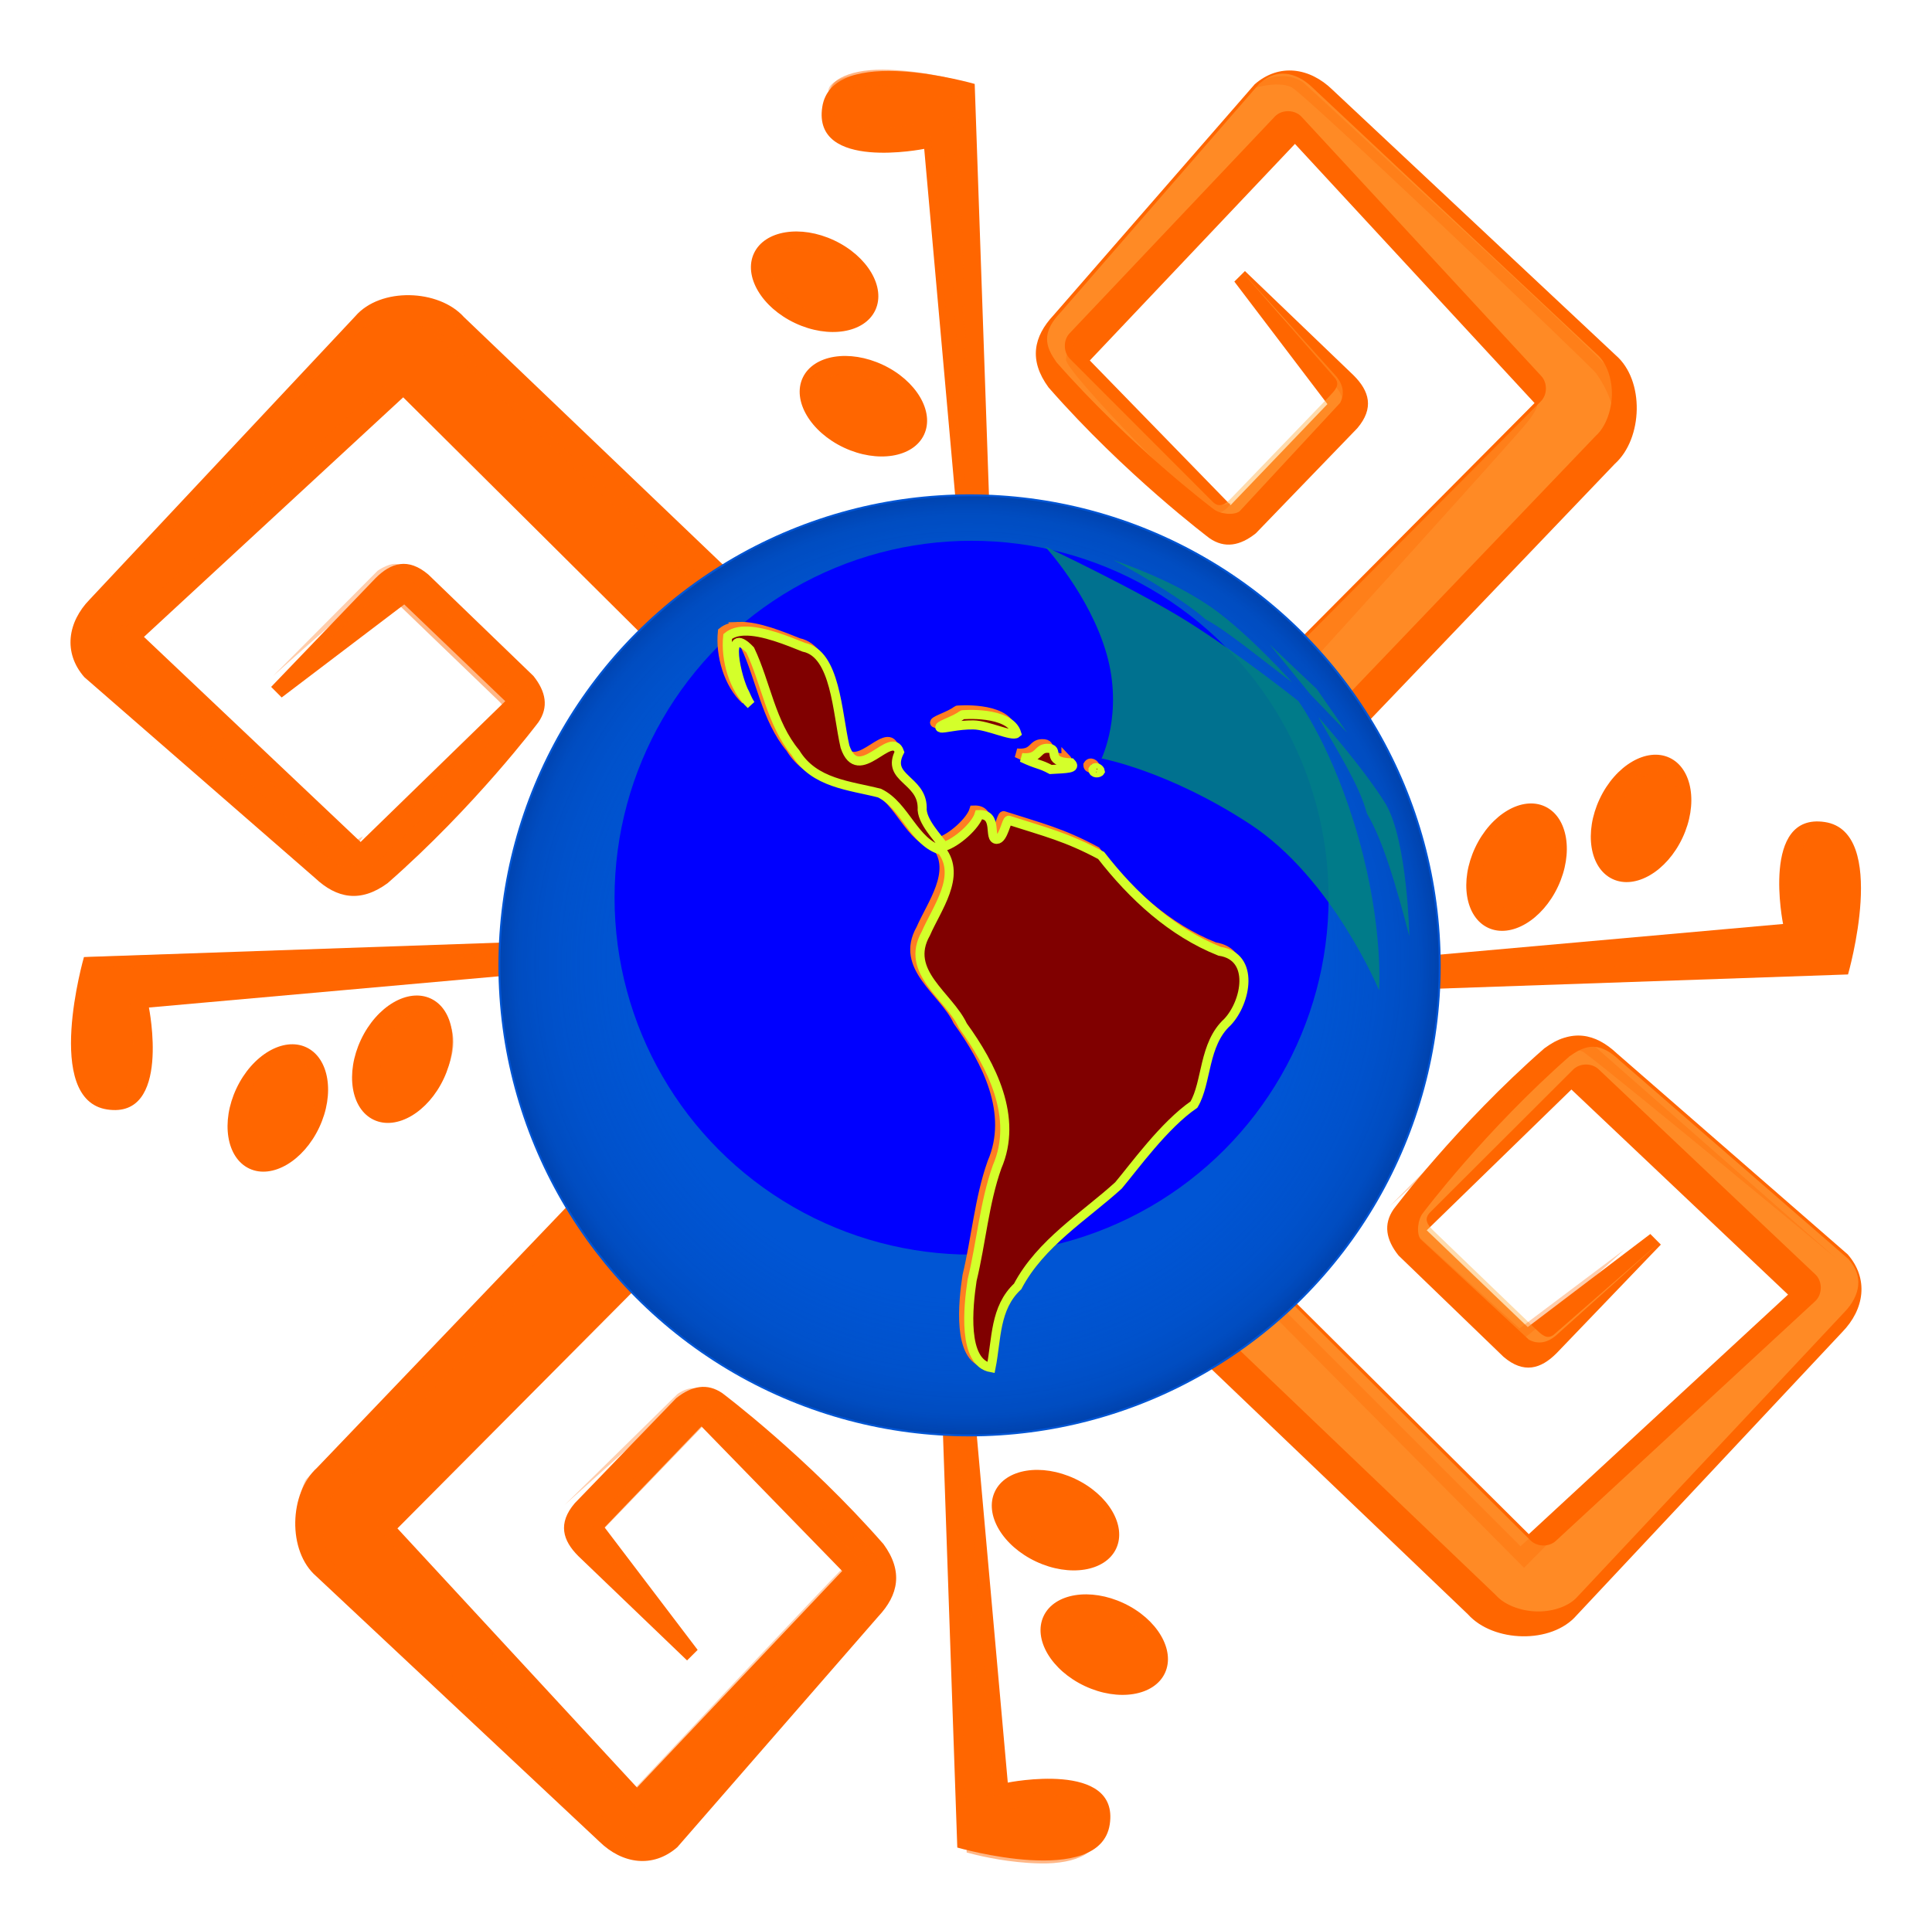 <?xml version="1.0" encoding="UTF-8" standalone="no"?>
<!-- Created with Inkscape (http://www.inkscape.org/) -->

<svg
   xmlns:dc="http://purl.org/dc/elements/1.1/"
   xmlns:cc="http://creativecommons.org/ns#"
   xmlns:rdf="http://www.w3.org/1999/02/22-rdf-syntax-ns#"
   xmlns:svg="http://www.w3.org/2000/svg"
   xmlns="http://www.w3.org/2000/svg"
   xmlns:xlink="http://www.w3.org/1999/xlink"
   xmlns:sodipodi="http://sodipodi.sourceforge.net/DTD/sodipodi-0.dtd"
   xmlns:inkscape="http://www.inkscape.org/namespaces/inkscape"
   width="84.804"
   height="84.437"
   id="svg2"
   version="1.1"
   inkscape:version="0.91 r13725"
   sodipodi:docname="logo_flisol2015.svg"
   inkscape:export-filename="/home/ubaldino/versionados/scesi/flisol/2015/logo_flisol2015.png"
   inkscape:export-xdpi="90"
   inkscape:export-ydpi="90">
  <defs
     id="defs4">
    <linearGradient
       id="linearGradient5073">
      <stop
         id="stop5075"
         offset="0"
         style="stop-color:#ffffff;stop-opacity:1;" />
      <stop
         id="stop5077"
         offset="1"
         style="stop-color:#ffffff;stop-opacity:0;" />
    </linearGradient>
    <filter
       inkscape:collect="always"
       id="filter15293"
       style="color-interpolation-filters:sRGB">
      <feGaussianBlur
         inkscape:collect="always"
         stdDeviation="2.7"
         id="feGaussianBlur15295" />
    </filter>
    <filter
       height="1.32"
       y="-0.16"
       width="1.32"
       x="-0.16"
       id="filter4645"
       inkscape:collect="always"
       style="color-interpolation-filters:sRGB">
      <feGaussianBlur
         id="feGaussianBlur4647"
         stdDeviation="9.085"
         inkscape:collect="always" />
    </filter>
    <linearGradient
       id="linearGradient11729">
      <stop
         id="stop11731"
         offset="0"
         style="stop-color:#5bcaff;stop-opacity:1;" />
      <stop
         id="stop11733"
         offset="1"
         style="stop-color:#0071de;stop-opacity:1;" />
    </linearGradient>
    <linearGradient
       id="linearGradient11737">
      <stop
         style="stop-color:#ffffff;stop-opacity:0;"
         offset="0"
         id="stop11739" />
      <stop
         id="stop11741"
         offset="0.704"
         style="stop-color:#0046af;stop-opacity:0;" />
      <stop
         id="stop11743"
         offset="0.868"
         style="stop-color:#0044ab;stop-opacity:0.424;" />
      <stop
         style="stop-color:#003996;stop-opacity:0.65;"
         offset="0.954"
         id="stop11745" />
      <stop
         style="stop-color:#002c80;stop-opacity:1;"
         offset="1"
         id="stop11747" />
    </linearGradient>
    <filter
       inkscape:collect="always"
       id="filter14506-80-6-82"
       style="color-interpolation-filters:sRGB">
      <feGaussianBlur
         inkscape:collect="always"
         stdDeviation="0.71"
         id="feGaussianBlur14508-15-9-45" />
    </filter>
    <filter
       inkscape:collect="always"
       id="filter14506-80-6-121"
       style="color-interpolation-filters:sRGB">
      <feGaussianBlur
         inkscape:collect="always"
         stdDeviation="0.71"
         id="feGaussianBlur14508-15-9-4" />
    </filter>
    <filter
       inkscape:collect="always"
       id="filter14506-80-6-12"
       style="color-interpolation-filters:sRGB">
      <feGaussianBlur
         inkscape:collect="always"
         stdDeviation="0.71"
         id="feGaussianBlur14508-15-9-60" />
    </filter>
    <filter
       inkscape:collect="always"
       id="filter14506-80-6-3"
       style="color-interpolation-filters:sRGB">
      <feGaussianBlur
         inkscape:collect="always"
         stdDeviation="0.71"
         id="feGaussianBlur14508-15-9-16" />
    </filter>
    <filter
       inkscape:collect="always"
       id="filter14506-80-6-1"
       style="color-interpolation-filters:sRGB">
      <feGaussianBlur
         inkscape:collect="always"
         stdDeviation="0.71"
         id="feGaussianBlur14508-15-9-5" />
    </filter>
    <filter
       inkscape:collect="always"
       id="filter14506-80-6-2"
       style="color-interpolation-filters:sRGB">
      <feGaussianBlur
         inkscape:collect="always"
         stdDeviation="0.71"
         id="feGaussianBlur14508-15-9-3" />
    </filter>
    <filter
       inkscape:collect="always"
       id="filter14506-80-6-4"
       style="color-interpolation-filters:sRGB">
      <feGaussianBlur
         inkscape:collect="always"
         stdDeviation="0.71"
         id="feGaussianBlur14508-15-9-9" />
    </filter>
    <filter
       inkscape:collect="always"
       id="filter14506-80-6-61"
       style="color-interpolation-filters:sRGB">
      <feGaussianBlur
         inkscape:collect="always"
         stdDeviation="0.71"
         id="feGaussianBlur14508-15-9-2" />
    </filter>
    <filter
       inkscape:collect="always"
       id="filter14506-80-6-67"
       style="color-interpolation-filters:sRGB">
      <feGaussianBlur
         inkscape:collect="always"
         stdDeviation="0.71"
         id="feGaussianBlur14508-15-9-14" />
    </filter>
    <filter
       inkscape:collect="always"
       id="filter14506-80-6-66"
       style="color-interpolation-filters:sRGB">
      <feGaussianBlur
         inkscape:collect="always"
         stdDeviation="0.71"
         id="feGaussianBlur14508-15-9-6" />
    </filter>
    <filter
       inkscape:collect="always"
       id="filter14506-80-6-6"
       style="color-interpolation-filters:sRGB">
      <feGaussianBlur
         inkscape:collect="always"
         stdDeviation="0.71"
         id="feGaussianBlur14508-15-9-0" />
    </filter>
    <filter
       inkscape:collect="always"
       id="filter14506-80-6-94"
       style="color-interpolation-filters:sRGB">
      <feGaussianBlur
         inkscape:collect="always"
         stdDeviation="0.71"
         id="feGaussianBlur14508-15-9-1" />
    </filter>
    <filter
       inkscape:collect="always"
       id="filter14506-80-6-8"
       style="color-interpolation-filters:sRGB">
      <feGaussianBlur
         inkscape:collect="always"
         stdDeviation="0.71"
         id="feGaussianBlur14508-15-9-27" />
    </filter>
    <filter
       inkscape:collect="always"
       id="filter14506-80-3"
       style="color-interpolation-filters:sRGB">
      <feGaussianBlur
         inkscape:collect="always"
         stdDeviation="0.71"
         id="feGaussianBlur14508-15-7" />
    </filter>
    <filter
       inkscape:collect="always"
       id="filter14506-80-6"
       style="color-interpolation-filters:sRGB">
      <feGaussianBlur
         inkscape:collect="always"
         stdDeviation="0.71"
         id="feGaussianBlur14508-15-9" />
    </filter>
    <filter
       inkscape:collect="always"
       id="filter14506-80-3-8"
       style="color-interpolation-filters:sRGB">
      <feGaussianBlur
         inkscape:collect="always"
         stdDeviation="0.71"
         id="feGaussianBlur14508-15-7-9" />
    </filter>
    <filter
       inkscape:collect="always"
       id="filter14506-80-6-9"
       style="color-interpolation-filters:sRGB">
      <feGaussianBlur
         inkscape:collect="always"
         stdDeviation="0.71"
         id="feGaussianBlur14508-15-9-7" />
    </filter>
    <filter
       inkscape:collect="always"
       id="filter14511-3"
       style="color-interpolation-filters:sRGB">
      <feGaussianBlur
         inkscape:collect="always"
         stdDeviation="0.856"
         id="feGaussianBlur14513-8" />
    </filter>
    <filter
       inkscape:collect="always"
       id="filter14511-9"
       style="color-interpolation-filters:sRGB">
      <feGaussianBlur
         inkscape:collect="always"
         stdDeviation="0.856"
         id="feGaussianBlur14513-0" />
    </filter>
    <filter
       inkscape:collect="always"
       id="filter14506-80-6-946"
       style="color-interpolation-filters:sRGB">
      <feGaussianBlur
         inkscape:collect="always"
         stdDeviation="0.71"
         id="feGaussianBlur14508-15-9-03" />
    </filter>
    <filter
       inkscape:collect="always"
       id="filter14511-1"
       style="color-interpolation-filters:sRGB">
      <feGaussianBlur
         inkscape:collect="always"
         stdDeviation="0.856"
         id="feGaussianBlur14513-1" />
    </filter>
    <filter
       inkscape:collect="always"
       id="filter14506-80-6-24"
       style="color-interpolation-filters:sRGB">
      <feGaussianBlur
         inkscape:collect="always"
         stdDeviation="0.71"
         id="feGaussianBlur14508-15-9-58" />
    </filter>
    <filter
       inkscape:collect="always"
       id="filter14511"
       style="color-interpolation-filters:sRGB">
      <feGaussianBlur
         inkscape:collect="always"
         stdDeviation="0.856"
         id="feGaussianBlur14513" />
    </filter>
    <radialGradient
       inkscape:collect="always"
       xlink:href="#linearGradient11737"
       id="radialGradient3648"
       gradientUnits="userSpaceOnUse"
       cx="339.395"
       cy="170.45"
       fx="339.395"
       fy="170.45"
       r="68.636"
       gradientTransform="matrix(0.302,0,0,0.302,174.384,963.463)" />
    <linearGradient
       x1="1611.4"
       y1="1805.7"
       gradientTransform="matrix(0.305,0,0,-0.305,108.46,1239.8)"
       x2="4028.6"
       gradientUnits="userSpaceOnUse"
       y2="1794.3"
       id="linearGradient7859">
      <stop
         offset="0"
         style="stop-color:#ff983d;stop-opacity:1;"
         id="stop7739" />
      <stop
         offset="0.109"
         style="stop-color:#ffba7c;stop-opacity:1;"
         id="stop7741" />
      <stop
         offset="0.908"
         style="stop-color:#ffba7c;stop-opacity:1;"
         id="stop7745" />
      <stop
         offset="1"
         style="stop-color:#ff983d;stop-opacity:1;"
         id="stop7743" />
    </linearGradient>
    <linearGradient
       x1="356.95"
       y1="1934"
       gradientTransform="matrix(0.305,0,0,-0.305,108.46,1239.8)"
       x2="5287.5"
       gradientUnits="userSpaceOnUse"
       y2="1934"
       id="linearGradient7857">
      <stop
         offset="0"
         style="stop-color:#ffbd83;stop-opacity:1;"
         id="stop7725" />
      <stop
         offset="0.287"
         style="stop-color:#e56c00;stop-opacity:1;"
         id="stop7727" />
      <stop
         offset="0.375"
         style="stop-color:#8c4200;stop-opacity:1;"
         id="stop7729" />
      <stop
         offset="0.623"
         style="stop-color:#9c4a00;stop-opacity:1;"
         id="stop7731" />
      <stop
         offset="0.762"
         style="stop-color:#e56c00;stop-opacity:1;"
         id="stop7733" />
      <stop
         offset="1"
         style="stop-color:#ffbd83;stop-opacity:1;"
         id="stop7735" />
    </linearGradient>
    <radialGradient
       r="215.6"
       gradientTransform="matrix(-3.077,-0.209,-0.035,0.51,-92.693,-360.32)"
       cx="322.73"
       cy="259.19"
       gradientUnits="userSpaceOnUse"
       fy="255.76"
       fx="323.38"
       id="radialGradient4010">
      <stop
         offset="0"
         stop-color="#244793"
         id="stop3936" />
      <stop
         offset="1"
         stop-color="#3d6acf"
         id="stop3938" />
    </radialGradient>
    <linearGradient
       x1="181.32"
       y1="-43.945"
       gradientTransform="matrix(1.145,0,0,-1.145,-1465.7,-454.16)"
       x2="135.62"
       gradientUnits="userSpaceOnUse"
       xlink:href="#linearGradient3942"
       y2="-21.722"
       id="linearGradient3956" />
    <linearGradient
       x1="449.01"
       y1="167.23"
       gradientTransform="matrix(1.145,0,0,-1.145,-1465.7,-216.45)"
       x2="513.42"
       gradientUnits="userSpaceOnUse"
       xlink:href="#linearGradient3942"
       y2="167.23"
       id="linearGradient3948" />
    <linearGradient
       id="linearGradient3942">
      <stop
         offset="0"
         stop-color="#182f62"
         id="stop3944" />
      <stop
         offset="1"
         stop-color="#2951aa"
         id="stop3946" />
    </linearGradient>
    <radialGradient
       r="177.95"
       gradientTransform="matrix(0.751,-2.6439e-4,0.006,0.031,199.31,442.45)"
       cx="828.16"
       cy="681.68"
       gradientUnits="userSpaceOnUse"
       xlink:href="#linearGradient23850-5-3"
       id="radialGradient8381" />
    <radialGradient
       r="177.95"
       gradientTransform="matrix(0.751,-2.6439e-4,0.006,0.031,199.31,574.66)"
       cx="828.16"
       cy="681.68"
       gradientUnits="userSpaceOnUse"
       xlink:href="#linearGradient23850-5-3"
       id="radialGradient8379" />
    <radialGradient
       r="177.95"
       gradientTransform="matrix(1,-5.2878e-4,0.009,0.062,-6.561,421.64)"
       cx="828.16"
       cy="681.68"
       gradientUnits="userSpaceOnUse"
       xlink:href="#linearGradient23850-5-3"
       id="radialGradient8377" />
    <linearGradient
       id="linearGradient23850-5-3">
      <stop
         offset="0"
         style="stop-color:#fff6cf"
         id="stop23852-4-0" />
      <stop
         offset="1"
         style="stop-color:#fff6cf;stop-opacity:0"
         id="stop23854-5-2" />
    </linearGradient>
    <radialGradient
       r="177.95"
       gradientTransform="matrix(1,-0.017,0.009,2.041,-6.561,-919.65)"
       cx="828.16"
       cy="681.68"
       gradientUnits="userSpaceOnUse"
       xlink:href="#linearGradient23850-5-3"
       id="radialGradient8375" />
    <linearGradient
       x1="644.83"
       y1="478.28"
       gradientTransform="matrix(2.01,0,0,1,-649.46,0)"
       x2="827.37"
       gradientUnits="userSpaceOnUse"
       y2="478.28"
       id="linearGradient8373">
      <stop
         offset="0"
         style="stop-color:#a3a3a3"
         id="stop5855-2-6-7-5-4-8-4" />
      <stop
         offset="0"
         style="stop-color:#980101"
         id="stop5857-6-2-8-2-2-5-6" />
      <stop
         offset=".175"
         style="stop-color:#fd3301"
         id="stop5859-5-5-5-1-4-8-2" />
      <stop
         offset=".477"
         style="stop-color:#f39f3e"
         id="stop5861-1-8-4-9-9-5-9" />
      <stop
         offset=".769"
         style="stop-color:#fd3301"
         id="stop5863-8-8-1-8-9-8-8" />
      <stop
         offset="1"
         style="stop-color:#980101"
         id="stop5865-0-2-5-8-4-3-9" />
    </linearGradient>
    <linearGradient
       x1="652.82"
       y1="450.43"
       x2="704.67"
       gradientUnits="userSpaceOnUse"
       xlink:href="#linearGradient6387-3-3-6-2-8-4-7"
       y2="450.43"
       id="linearGradient8371" />
    <linearGradient
       id="linearGradient8490">
      <stop
         offset="0"
         style="stop-color:#670101"
         id="stop8492" />
      <stop
         offset=".283"
         style="stop-color:#c62400"
         id="stop8494" />
      <stop
         offset=".443"
         style="stop-color:#de5116"
         id="stop8496" />
      <stop
         offset=".694"
         style="stop-color:#e27f4e"
         id="stop8498" />
      <stop
         offset=".864"
         style="stop-color:#c63200"
         id="stop8500" />
      <stop
         offset="1"
         style="stop-color:#3c0000"
         id="stop8502" />
    </linearGradient>
    <radialGradient
       r="19.094"
       gradientTransform="matrix(-2.209,0,0,-5.452,2936.9,-2774.2)"
       cx="914.62"
       cy="-407.24"
       gradientUnits="userSpaceOnUse"
       xlink:href="#linearGradient8490"
       fy="-414.95"
       fx="920.79"
       id="radialGradient8369" />
    <linearGradient
       id="linearGradient6387-3-3-6-2-8-4-7">
      <stop
         offset="0"
         style="stop-color:#980101"
         id="stop6389-0-5-8-3-6-9-2" />
      <stop
         offset=".447"
         style="stop-color:#fb8b00"
         id="stop6391-6-5-4-3-4-0-4" />
      <stop
         offset=".814"
         style="stop-color:#d40000"
         id="stop6393-0-4-6-3-7-7-4" />
      <stop
         offset="1"
         style="stop-color:#888888"
         id="stop6395-8-3-1-6-7-9-0" />
    </linearGradient>
    <linearGradient
       x1="624.28"
       y1="422.99"
       x2="649.1"
       gradientUnits="userSpaceOnUse"
       xlink:href="#linearGradient6387-3-3-6-2-8-4-7"
       y2="422.99"
       id="linearGradient8367" />
    <linearGradient
       id="linearGradient4989-4-0">
      <stop
         offset="0"
         style="stop-color:#980101"
         id="stop4991-0-7" />
      <stop
         offset=".201"
         style="stop-color:#f56a0a"
         id="stop4993-1-3" />
      <stop
         offset=".395"
         style="stop-color:#d40000"
         id="stop4995-9-7" />
      <stop
         offset="1"
         style="stop-color:#660a0a"
         id="stop4997-8-4" />
    </linearGradient>
    <radialGradient
       r="45.984"
       gradientTransform="matrix(-1.958,0,0,-13.995,1862.1,6882.8)"
       cx="638.15"
       cy="461.1"
       gradientUnits="userSpaceOnUse"
       xlink:href="#linearGradient4989-4-0"
       id="radialGradient8365" />
    <filter
       x="-0.02"
       y="-0.1"
       width="1.039"
       height="1.2"
       id="filter7206"
       style="color-interpolation-filters:sRGB">
      <feGaussianBlur
         stdDeviation="4.543"
         id="feGaussianBlur7208" />
    </filter>
    <linearGradient
       x1="356.95"
       y1="1934"
       gradientTransform="matrix(0.305,0,0,-0.305,108.46,1239.8)"
       x2="5287.5"
       gradientUnits="userSpaceOnUse"
       y2="1934"
       id="linearGradient7857-1">
      <stop
         offset="0"
         style="stop-color:#ffbd83;stop-opacity:1;"
         id="stop7725-6" />
      <stop
         offset="0.287"
         style="stop-color:#e56c00;stop-opacity:1;"
         id="stop7727-9" />
      <stop
         offset="0.375"
         style="stop-color:#8c4200;stop-opacity:1;"
         id="stop7729-6" />
      <stop
         offset="0.623"
         style="stop-color:#9c4a00;stop-opacity:1;"
         id="stop7731-4" />
      <stop
         offset="0.762"
         style="stop-color:#e56c00;stop-opacity:1;"
         id="stop7733-5" />
      <stop
         offset="1"
         style="stop-color:#ffbd83;stop-opacity:1;"
         id="stop7735-2" />
    </linearGradient>
    <linearGradient
       x1="1611.4"
       y1="1805.7"
       gradientTransform="matrix(0.305,0,0,-0.305,108.46,1239.8)"
       x2="4028.6"
       gradientUnits="userSpaceOnUse"
       y2="1794.3"
       id="linearGradient7859-7">
      <stop
         offset="0"
         style="stop-color:#ff983d;stop-opacity:1;"
         id="stop7739-1" />
      <stop
         offset="0.109"
         style="stop-color:#ffba7c;stop-opacity:1;"
         id="stop7741-7" />
      <stop
         offset="0.908"
         style="stop-color:#ffba7c;stop-opacity:1;"
         id="stop7745-7" />
      <stop
         offset="1"
         style="stop-color:#ff983d;stop-opacity:1;"
         id="stop7743-6" />
    </linearGradient>
  </defs>
  <sodipodi:namedview
     id="base"
     pagecolor="#ffffff"
     bordercolor="#666666"
     borderopacity="1.0"
     inkscape:pageopacity="0.0"
     inkscape:pageshadow="2"
     inkscape:zoom="3.959798"
     inkscape:cx="-7.1477489"
     inkscape:cy="50.629687"
     inkscape:document-units="px"
     inkscape:current-layer="layer1"
     showgrid="false"
     borderlayer="true"
     inkscape:showpageshadow="false"
     fit-margin-top="0"
     fit-margin-left="0"
     fit-margin-right="0"
     fit-margin-bottom="0"
     inkscape:snap-bbox="true"
     inkscape:bbox-nodes="true"
     inkscape:window-width="1366"
     inkscape:window-height="739"
     inkscape:window-x="0"
     inkscape:window-y="0"
     inkscape:window-maximized="1" />
  <g
     inkscape:label="Capa 1"
     inkscape:groupmode="layer"
     id="layer1"
     transform="translate(-234.401,-972.593)">
    <path
       inkscape:connector-curvature="0"
       style="color:#000000;display:inline;overflow:visible;visibility:visible;fill:#ffffff;fill-opacity:1;fill-rule:nonzero;stroke:#ffffff;stroke-width:1.389;stroke-linecap:round;stroke-linejoin:round;stroke-miterlimit:4;stroke-dasharray:none;stroke-opacity:1;marker:none;enable-background:accumulate"
       d="m 291.031,975.669 c -0.521,0.005 -1.042,0.19 -1.511,0.599 l -8.823,10.134 c -0.883,0.943 -1.101,1.984 -0.226,3.178 3.352,3.832 7.068,6.626 7.068,6.626 0.662,0.457 1.34,0.335 2.032,-0.217 l 4.455,-4.611 c 0.754,-0.885 0.532,-1.64 -0.156,-2.327 l -4.776,-4.576 -0.46,0.46 4.081,5.384 -4.246,4.429 -6.183,-6.348 9.005,-9.509 10.516,11.376 -10.151,10.221 c -3.546,-3.59 -8.4,-5.883 -13.79,-6.105 l -0.634,-18.131 c 0,0 -6.268,-1.8 -6.695,1.025 -0.427,2.825 4.481,1.832 4.481,1.832 l 1.372,15.274 c -3.717,0.11 -7.19,1.195 -10.16,3.022 l -11.41,-10.915 c -1.11,-1.233 -3.675,-1.311 -4.776,-0.035 l -11.653,12.426 c -0.978,1.001 -1.17,2.349 -0.234,3.421 l 10.125,8.822 c 0.943,0.883 1.984,1.101 3.178,0.226 3.832,-3.352 6.626,-7.068 6.626,-7.068 0.457,-0.662 0.335,-1.34 -0.217,-2.032 l -4.611,-4.455 c -0.885,-0.754 -1.64,-0.524 -2.327,0.165 l -4.576,4.767 0.46,0.469 5.384,-4.09 4.429,4.246 -6.348,6.183 -9.509,-9.005 11.376,-10.516 10.368,10.308 c -2.129,2.109 -3.795,4.685 -4.845,7.555 -0.115,0.315 -0.23,0.633 -0.33,0.955 -0.507,1.631 -0.81,3.347 -0.894,5.123 l -18.305,0.634 c 0,0 -1.809,6.269 1.016,6.695 2.825,0.427 1.832,-4.481 1.832,-4.481 l 15.439,-1.372 c 0.084,3.688 1.13,7.143 2.909,10.108 l -10.967,11.471 c -1.233,1.11 -1.311,3.666 -0.035,4.767 l 12.426,11.653 c 1.001,0.978 2.349,1.179 3.421,0.243 l 8.823,-10.134 c 0.883,-0.943 1.101,-1.984 0.226,-3.178 -3.352,-3.832 -7.068,-6.626 -7.068,-6.626 -0.662,-0.457 -1.34,-0.335 -2.032,0.217 l -4.455,4.611 c -0.754,0.885 -0.524,1.64 0.165,2.327 l 4.767,4.576 0.469,-0.46 -4.09,-5.375 4.246,-4.437 6.183,6.348 -9.005,9.509 -10.516,-11.376 10.325,-10.394 c 3.489,3.601 8.281,5.935 13.616,6.235 l 0.634,18.175 c 0,0 6.268,1.8 6.695,-1.025 0.427,-2.825 -4.481,-1.832 -4.481,-1.832 l -1.363,-15.292 c 0.25,0 0.499,0 0.747,-0.017 3.463,-0.175 6.704,-1.212 9.509,-2.892 l 11.315,10.82 c 1.11,1.233 3.666,1.311 4.767,0.035 l 11.653,-12.426 c 0.978,-1.001 1.179,-2.349 0.243,-3.421 l -10.134,-8.823 c -0.943,-0.883 -1.984,-1.101 -3.178,-0.226 -3.832,3.352 -6.626,7.068 -6.626,7.068 -0.457,0.662 -0.326,1.34 0.226,2.032 l 4.602,4.455 c 0.885,0.754 1.64,0.524 2.327,-0.165 l 4.576,-4.767 -0.46,-0.46 -5.375,4.081 -4.437,-4.246 6.348,-6.183 9.509,9.005 -11.376,10.516 -10.238,-10.168 c 3.642,-3.521 5.985,-8.373 6.252,-13.772 l 18.001,-0.634 c 0,0 1.8,-6.269 -1.025,-6.695 -2.825,-0.427 -1.832,4.481 -1.832,4.481 l -15.127,1.355 c -0.004,-0.2 -0.007,-0.401 -0.017,-0.599 -0.18,-3.543 -1.256,-6.851 -3.005,-9.7 l 10.768,-11.263 c 1.233,-1.11 1.32,-3.666 0.043,-4.767 l -12.435,-11.653 c -0.563,-0.55 -1.24,-0.848 -1.91,-0.842 z m -21.327,7.173 c -0.862,-0.006 -1.581,0.327 -1.876,0.955 -0.471,1.004 0.336,2.384 1.806,3.074 1.471,0.69 3.046,0.431 3.517,-0.573 0.471,-1.004 -0.344,-2.375 -1.815,-3.065 -0.551,-0.259 -1.115,-0.387 -1.633,-0.391 z m 2.145,5.462 c -0.862,-0.006 -1.59,0.336 -1.884,0.964 -0.471,1.004 0.344,2.375 1.815,3.065 1.471,0.69 3.037,0.431 3.508,-0.573 0.471,-1.004 -0.336,-2.375 -1.806,-3.065 -0.551,-0.259 -1.116,-0.387 -1.633,-0.391 z m 35.577,17.506 c -0.898,-0.01 -1.905,0.75 -2.466,1.945 -0.69,1.471 -0.44,3.046 0.564,3.517 1.004,0.471 2.375,-0.344 3.065,-1.815 0.69,-1.471 0.44,-3.046 -0.564,-3.517 -0.188,-0.088 -0.392,-0.128 -0.599,-0.13 z m -5.462,2.145 c -0.898,-0.01 -1.914,0.742 -2.475,1.937 -0.69,1.471 -0.431,3.046 0.573,3.517 1.004,0.471 2.375,-0.336 3.065,-1.806 0.69,-1.471 0.44,-3.046 -0.564,-3.517 -0.188,-0.088 -0.392,-0.128 -0.599,-0.13 z m -48.915,8.441 c -0.898,-0.01 -1.914,0.75 -2.475,1.945 -0.69,1.471 -0.431,3.046 0.573,3.517 1.004,0.471 2.375,-0.336 3.065,-1.806 0.69,-1.471 0.44,-3.046 -0.564,-3.517 -0.188,-0.088 -0.392,-0.137 -0.599,-0.139 z m -5.471,2.145 c -0.898,-0.01 -1.905,0.75 -2.466,1.945 -0.69,1.471 -0.44,3.046 0.564,3.517 1.004,0.471 2.384,-0.344 3.074,-1.815 0.69,-1.471 0.431,-3.046 -0.573,-3.517 -0.188,-0.088 -0.392,-0.128 -0.599,-0.13 z m 32.711,18.678 c -0.862,-0.01 -1.581,0.336 -1.876,0.964 -0.471,1.004 0.336,2.375 1.806,3.065 1.471,0.69 3.046,0.431 3.517,-0.573 0.471,-1.004 -0.336,-2.375 -1.806,-3.065 -0.551,-0.259 -1.124,-0.387 -1.641,-0.391 z m 2.145,5.471 c -0.862,-0.01 -1.59,0.328 -1.884,0.955 -0.471,1.004 0.344,2.375 1.815,3.065 1.471,0.69 3.046,0.44 3.517,-0.564 0.471,-1.004 -0.344,-2.375 -1.815,-3.065 -0.551,-0.259 -1.116,-0.387 -1.633,-0.391 z"
       id="path6423" />
    <path
       inkscape:connector-curvature="0"
       id="path20109"
       d="m 271.512,1009.334 -19.413,-19.296 -11.379,10.518 9.509,9.004 6.35,-6.181 -4.434,-4.249 -5.38,4.086 -0.462,-0.465 4.579,-4.771 c 0.687,-0.689 1.438,-0.913 2.323,-0.159 l 4.611,4.451 c 0.552,0.692 0.674,1.371 0.217,2.033 0,0 -2.791,3.715 -6.622,7.067 -1.195,0.875 -2.233,0.659 -3.176,-0.225 l -10.133,-8.824 c -0.936,-1.072 -0.736,-2.416 0.242,-3.416 l 11.654,-12.432 c 1.101,-1.276 3.658,-1.195 4.768,0.039 l 20.321,19.434 z"
       style="color:#000000;display:inline;overflow:visible;visibility:visible;fill:#ff6600;fill-opacity:1;fill-rule:nonzero;stroke:none;stroke-width:2.591;marker:none;enable-background:accumulate"
       sodipodi:nodetypes="cccccccccccccccccccc" />
    <path
       transform="matrix(0,-0.353,0.353,0,696.514,533.847)"
       sodipodi:nodetypes="cccccccccccccccccccccccccccccccccc"
       inkscape:connector-curvature="0"
       id="path20111"
       d="m -1323.272,-1299.923 c -1.064,-0.099 -2.081,0.21 -3.156,1.125 -0.02,0.017 -0.042,0.014 -0.063,0.031 l -24.781,28.531 c -0.02,0.021 -0.041,0.042 -0.062,0.062 -1.033,1.102 -1.501,2.045 -1.594,2.906 -0.091,0.846 0.137,1.797 1.094,3.125 0.017,0.023 0.014,0.039 0.031,0.063 9.214,10.494 19.361,18.145 19.5,18.25 0.803,0.68 2.562,0.862 3.295,0.325 l 12.502,-13.485 c 0.773,-1.44 0.092,-2.752 -0.766,-3.622 l -11.741,-13.06 11.897,13.622 c 0.645,0.849 -0.051,1.524 -0.783,2.299 l -12.072,12.537 c -0.838,0.889 -1.564,1.356 -2.419,0.482 l -17.727,-17.756 c -0.815,-0.829 -0.83,-2.311 -0.031,-3.156 l 25.531,-26.969 c 0.856,-0.893 2.473,-0.878 3.313,0.031 l 29.812,32.25 c 0.781,0.842 0.766,2.298 -0.031,3.125 l -53.156,53.469 6.437,6.812 53.438,-55.875 c 0.04,-0.043 0.082,-0.085 0.125,-0.125 1.121,-1.009 1.938,-3.022 1.969,-5.094 0.031,-2.071 -0.709,-4.021 -1.844,-5 -0.021,-0.02 -0.042,-0.041 -0.063,-0.062 l -35.25,-33.063 c -0.01,-0.01 -0.021,-0.021 -0.031,-0.031 -1.116,-1.09 -2.292,-1.649 -3.375,-1.75 z"
       style="color:#000000;display:inline;overflow:visible;visibility:visible;opacity:0.686;fill:#ff6600;fill-opacity:1;fill-rule:nonzero;stroke:none;stroke-width:2.591;marker:none;filter:url(#filter14511);enable-background:accumulate" />
    <path
       transform="matrix(0.353,0,0,0.353,757.951,1434.706)"
       inkscape:connector-curvature="0"
       id="path20113"
       d="m -1473.209,-1233.161 35.103,-37.184 c 0,0 2.86,-1.647 5.374,-1.647 2.514,0 4.854,2.167 4.854,2.167 l 33.456,31.636 -1.82,0.52 -34.15,-31.896 c 0,0 -1.647,-1.04 -3.727,-0.78 -2.08,0.26 -3.9,1.82 -3.9,1.82 z"
       style="color:#000000;display:inline;overflow:visible;visibility:visible;opacity:0.567;fill:#ff6600;fill-opacity:1;fill-rule:nonzero;stroke:none;stroke-width:1px;marker:none;filter:url(#filter14506-80-6-24);enable-background:accumulate" />
    <path
       style="color:#000000;display:inline;overflow:visible;visibility:visible;fill:#ff6600;fill-opacity:1;fill-rule:nonzero;stroke:none;stroke-width:2.591;marker:none;enable-background:accumulate"
       d="m 261.144,1015.025 -20.207,1.804 c 0,0 0.993,4.903 -1.832,4.476 -2.825,-0.427 -1.019,-6.692 -1.019,-6.692 l 23.188,-0.804 z"
       id="path20115"
       inkscape:connector-curvature="0"
       sodipodi:nodetypes="ccsccc" />
    <path
       style="color:#000000;display:inline;overflow:visible;visibility:visible;opacity:0.686;fill:#ff6600;fill-opacity:1;fill-rule:nonzero;stroke:none;stroke-width:2.591;marker:none;filter:url(#filter14511-1);enable-background:accumulate"
       d="m -1269.699,-1208.056 c -1.007,0.083 -1.932,0.266 -2.688,0.531 -1.511,0.53 -2.282,1.181 -2.5,2.625 -0.241,1.597 0.144,2.199 0.906,2.781 0.762,0.582 2.145,0.987 3.656,1.125 3.022,0.276 6.375,-0.375 6.375,-0.375 0.823,-0.163 1.712,0.507 1.781,1.344 l 3.793,44.175 1.139,-0.01 -1.619,-50.948 c -1.23,-0.322 -4.137,-1.036 -7.656,-1.25 -1.094,-0.067 -2.18,-0.083 -3.188,0 z"
       id="path20117"
       inkscape:connector-curvature="0"
       sodipodi:nodetypes="ccscccccccccc"
       transform="matrix(-3.4458147e-4,-0.353,0.353,-3.4458147e-4,663.732,570.388)"
       inkscape:transform-center-x="-24.590277"
       inkscape:transform-center-y="6.7306959" />
    <path
       transform="matrix(0.353,0,0,0.353,757.951,1434.706)"
       inkscape:connector-curvature="0"
       id="path20119"
       d="m -1420.493,-1191.522 c 0,0 -51.716,1.328 -52.048,1.494 -0.332,0.166 -1.328,5.479 -1.328,6.558 0,1.079 0.332,3.486 0.332,3.486 0,0 1.245,-8.301 1.909,-8.633 0.664,-0.332 51.135,-1.992 51.135,-1.992 z"
       style="color:#000000;display:inline;overflow:visible;visibility:visible;opacity:0.567;fill:#ff6600;fill-opacity:1;fill-rule:nonzero;stroke:none;stroke-width:1px;marker:none;filter:url(#filter14506-80-6-946);enable-background:accumulate" />
    <ellipse
       style="color:#000000;display:inline;overflow:visible;visibility:visible;fill:#ff6600;fill-opacity:1;fill-rule:nonzero;stroke:none;stroke-width:2.591;marker:none;enable-background:accumulate"
       id="path20121"
       transform="matrix(0.905,0.425,-0.425,0.905,0,0)"
       cx="661.464"
       cy="815.444"
       rx="2.009"
       ry="2.942" />
    <ellipse
       transform="matrix(0.905,0.425,-0.425,0.905,0,0)"
       id="path20123"
       style="color:#000000;display:inline;overflow:visible;visibility:visible;fill:#ff6600;fill-opacity:1;fill-rule:nonzero;stroke:none;stroke-width:2.591;marker:none;enable-background:accumulate"
       cx="657.426"
       cy="819.705"
       rx="2.009"
       ry="2.942" />
    <ellipse
       transform="matrix(0.276,0.129,-0.129,0.276,358.903,898.502)"
       id="path20125"
       style="color:#000000;display:inline;overflow:visible;visibility:visible;opacity:0.686;fill:#ff6600;fill-opacity:1;fill-rule:nonzero;stroke:none;stroke-width:2.999;marker:none;filter:url(#filter14511-9);enable-background:accumulate"
       cx="-148.457"
       cy="505.676"
       rx="4.8"
       ry="7.029" />
    <ellipse
       style="color:#000000;display:inline;overflow:visible;visibility:visible;opacity:0.686;fill:#ff6600;fill-opacity:1;fill-rule:nonzero;stroke:none;stroke-width:3.109;marker:none;filter:url(#filter14511-3);enable-background:accumulate"
       id="path20127"
       transform="matrix(0.266,0.125,-0.125,0.266,349.538,904.793)"
       cx="-148.457"
       cy="505.676"
       rx="4.8"
       ry="7.029" />
    <path
       sodipodi:nodetypes="cccccccccccccccccccc"
       style="color:#000000;display:inline;overflow:visible;visibility:visible;fill:#ff6600;fill-opacity:1;fill-rule:nonzero;stroke:none;stroke-width:2.591;marker:none;enable-background:accumulate"
       d="m 282.094,1020.655 19.413,19.296 11.379,-10.518 -9.509,-9.004 -6.35,6.181 4.434,4.249 5.38,-4.086 0.462,0.465 -4.58,4.771 c -0.687,0.689 -1.438,0.913 -2.323,0.159 l -4.611,-4.451 c -0.552,-0.692 -0.674,-1.371 -0.217,-2.033 0,0 2.791,-3.715 6.622,-7.067 1.195,-0.875 2.233,-0.659 3.176,0.225 l 10.133,8.824 c 0.936,1.072 0.736,2.416 -0.242,3.416 l -11.654,12.432 c -1.101,1.276 -3.658,1.195 -4.768,-0.039 l -20.321,-19.434 z"
       id="path20129"
       inkscape:connector-curvature="0" />
    <path
       transform="matrix(0,0.353,-0.353,0,-142.908,1496.142)"
       style="color:#000000;display:inline;overflow:visible;visibility:visible;opacity:0.686;fill:#ffb44f;fill-opacity:1;fill-rule:nonzero;stroke:none;stroke-width:2.591;marker:none;filter:url(#filter14511);enable-background:accumulate"
       d="m -1323.272,-1299.923 c -1.064,-0.099 -2.081,0.21 -3.156,1.125 -0.02,0.017 -0.042,0.014 -0.063,0.031 l -24.781,28.531 c -0.02,0.021 -0.041,0.042 -0.062,0.062 -1.033,1.102 -1.501,2.045 -1.594,2.906 -0.091,0.846 0.137,1.797 1.094,3.125 0.017,0.023 0.014,0.039 0.031,0.063 9.214,10.494 19.361,18.145 19.5,18.25 0.803,0.68 2.562,0.862 3.295,0.325 l 12.502,-13.485 c 0.773,-1.44 0.092,-2.752 -0.766,-3.622 l -11.741,-13.06 11.897,13.622 c 0.645,0.849 -0.051,1.524 -0.783,2.299 l -12.072,12.537 c -0.838,0.889 -1.564,1.356 -2.419,0.482 l -17.727,-17.756 c -0.815,-0.829 -0.83,-2.311 -0.031,-3.156 l 25.531,-26.969 c 0.856,-0.893 2.473,-0.878 3.313,0.031 l 29.812,32.25 c 0.781,0.842 0.766,2.298 -0.031,3.125 l -53.156,53.469 6.437,6.812 53.438,-55.875 c 0.04,-0.043 0.082,-0.085 0.125,-0.125 1.121,-1.009 1.938,-3.022 1.969,-5.094 0.031,-2.071 -0.709,-4.021 -1.844,-5 -0.021,-0.02 -0.042,-0.041 -0.063,-0.062 l -35.25,-33.063 c -0.01,-0.01 -0.021,-0.021 -0.031,-0.031 -1.116,-1.09 -2.292,-1.649 -3.375,-1.75 z"
       id="path20131"
       inkscape:connector-curvature="0"
       sodipodi:nodetypes="cccccccccccccccccccccccccccccccccc" />
    <path
       sodipodi:nodetypes="ccsccc"
       inkscape:connector-curvature="0"
       id="path20133"
       d="m 292.461,1014.965 20.207,-1.804 c 0,0 -0.993,-4.903 1.832,-4.476 2.825,0.427 1.019,6.692 1.019,6.692 l -23.188,0.804 z"
       style="color:#000000;display:inline;overflow:visible;visibility:visible;fill:#ff6600;fill-opacity:1;fill-rule:nonzero;stroke:none;stroke-width:2.591;marker:none;enable-background:accumulate" />
    <path
       inkscape:transform-center-y="-6.7306757"
       inkscape:transform-center-x="24.590278"
       transform="matrix(3.4458147e-4,0.353,-0.353,3.4458147e-4,-110.139,1459.471)"
       sodipodi:nodetypes="ccscccccccccc"
       inkscape:connector-curvature="0"
       id="path20135"
       d="m -1269.699,-1208.056 c -1.007,0.083 -1.932,0.266 -2.688,0.531 -1.511,0.53 -2.282,1.181 -2.5,2.625 -0.241,1.597 0.144,2.199 0.906,2.781 0.762,0.582 2.145,0.987 3.656,1.125 3.022,0.276 6.375,-0.375 6.375,-0.375 0.823,-0.163 1.712,0.507 1.781,1.344 l 3.793,44.175 1.139,-0.01 -1.619,-50.948 c -1.23,-0.322 -4.137,-1.036 -7.656,-1.25 -1.094,-0.067 -2.18,-0.083 -3.188,0 z"
       style="color:#000000;display:inline;overflow:visible;visibility:visible;opacity:0.686;fill:#ff6600;fill-opacity:1;fill-rule:nonzero;stroke:none;stroke-width:2.591;marker:none;filter:url(#filter14511-1);enable-background:accumulate" />
    <path
       transform="matrix(0.353,0,0,0.353,757.951,1434.706)"
       sodipodi:nodetypes="ccccsccc"
       inkscape:connector-curvature="0"
       id="path20137"
       d="m -1306.156,-1189.687 45.222,-4.318 c 0,0 -1.998,-11.602 1.943,-12.268 3.941,-0.666 4.575,2.9 4.575,2.9 0,0 -2.238,-2.54 -4.462,-1.47 -2.154,1.036 -0.724,11.504 -0.724,11.504 l -46.484,4.366 z"
       style="color:#000000;display:inline;overflow:visible;visibility:visible;opacity:0.567;fill:#ff6600;fill-opacity:1;fill-rule:nonzero;stroke:none;stroke-width:1px;marker:none;filter:url(#filter14506-80-6-9);enable-background:accumulate" />
    <ellipse
       transform="matrix(-0.905,-0.425,0.425,-0.905,0,0)"
       id="path20139"
       style="color:#000000;display:inline;overflow:visible;visibility:visible;fill:#ff6600;fill-opacity:1;fill-rule:nonzero;stroke:none;stroke-width:2.591;marker:none;enable-background:accumulate"
       cx="-702.156"
       cy="-787.016"
       rx="2.009"
       ry="2.942" />
    <ellipse
       style="color:#000000;display:inline;overflow:visible;visibility:visible;fill:#ff6600;fill-opacity:1;fill-rule:nonzero;stroke:none;stroke-width:2.591;marker:none;enable-background:accumulate"
       id="path20141"
       transform="matrix(-0.905,-0.425,0.425,-0.905,0,0)"
       cx="-706.194"
       cy="-782.755"
       rx="2.009"
       ry="2.942" />
    <ellipse
       style="color:#000000;display:inline;overflow:visible;visibility:visible;opacity:0.686;fill:#ff6600;fill-opacity:1;fill-rule:nonzero;stroke:none;stroke-width:2.999;marker:none;filter:url(#filter14511-9);enable-background:accumulate"
       id="path20143"
       transform="matrix(-0.276,-0.129,0.129,-0.276,194.874,1130.837)"
       cx="-148.457"
       cy="505.676"
       rx="4.8"
       ry="7.029" />
    <ellipse
       transform="matrix(-0.266,-0.125,0.125,-0.266,204.196,1124.346)"
       id="path20145"
       style="color:#000000;display:inline;overflow:visible;visibility:visible;opacity:0.686;fill:#ff6600;fill-opacity:1;fill-rule:nonzero;stroke:none;stroke-width:3.109;marker:none;filter:url(#filter14511-3);enable-background:accumulate"
       cx="-148.457"
       cy="505.676"
       rx="4.8"
       ry="7.029" />
    <path
       sodipodi:nodetypes="cccccccccccccccccccc"
       style="color:#000000;display:inline;overflow:visible;visibility:visible;fill:#ff6600;fill-opacity:1;fill-rule:nonzero;stroke:none;stroke-width:2.591;marker:none;enable-background:accumulate"
       d="m 271.142,1020.286 -19.296,19.413 10.518,11.379 9.004,-9.509 -6.181,-6.35 -4.249,4.434 4.086,5.38 -0.465,0.462 -4.771,-4.579 c -0.689,-0.687 -0.913,-1.438 -0.159,-2.323 l 4.451,-4.611 c 0.692,-0.552 1.371,-0.674 2.033,-0.217 0,0 3.715,2.791 7.067,6.622 0.875,1.195 0.659,2.233 -0.225,3.176 l -8.824,10.133 c -1.072,0.935 -2.415,0.736 -3.416,-0.242 l -12.432,-11.654 c -1.276,-1.101 -1.195,-3.658 0.039,-4.768 l 19.434,-20.321 z"
       id="path20147"
       inkscape:connector-curvature="0" />
    <path
       transform="matrix(-0.353,0,0,-0.353,-204.208,594.917)"
       style="color:#000000;display:inline;overflow:visible;visibility:visible;opacity:0.686;fill:#ff6600;fill-opacity:1;fill-rule:nonzero;stroke:none;stroke-width:2.591;marker:none;filter:url(#filter14511);enable-background:accumulate"
       d="m -1323.272,-1299.923 c -1.064,-0.099 -2.081,0.21 -3.156,1.125 -0.02,0.017 -0.042,0.014 -0.063,0.031 l -24.781,28.531 c -0.02,0.021 -0.041,0.042 -0.062,0.062 -1.033,1.102 -1.501,2.045 -1.594,2.906 -0.091,0.846 0.137,1.797 1.094,3.125 0.017,0.023 0.014,0.039 0.031,0.063 9.214,10.494 19.361,18.145 19.5,18.25 0.803,0.68 2.562,0.862 3.295,0.325 l 12.502,-13.485 c 0.773,-1.44 0.092,-2.752 -0.766,-3.622 l -11.741,-13.06 11.897,13.622 c 0.645,0.849 -0.051,1.524 -0.783,2.299 l -12.072,12.537 c -0.838,0.889 -1.564,1.356 -2.419,0.482 l -17.727,-17.756 c -0.815,-0.829 -0.83,-2.311 -0.031,-3.156 l 25.531,-26.969 c 0.856,-0.893 2.473,-0.878 3.313,0.031 l 29.812,32.25 c 0.781,0.842 0.766,2.298 -0.031,3.125 l -53.156,53.469 6.437,6.812 53.438,-55.875 c 0.04,-0.043 0.082,-0.085 0.125,-0.125 1.121,-1.009 1.938,-3.022 1.969,-5.094 0.031,-2.071 -0.709,-4.021 -1.844,-5 -0.021,-0.02 -0.042,-0.041 -0.063,-0.062 l -35.25,-33.063 c -0.01,-0.01 -0.021,-0.021 -0.031,-0.031 -1.116,-1.09 -2.292,-1.649 -3.375,-1.75 z"
       id="path20149"
       inkscape:connector-curvature="0"
       sodipodi:nodetypes="cccccccccccccccccccccccccccccccccc" />
    <path
       sodipodi:nodetypes="ccsccc"
       inkscape:connector-curvature="0"
       id="path20151"
       d="m 276.833,1030.653 1.804,20.207 c 0,0 4.903,-0.993 4.476,1.832 -0.427,2.825 -6.692,1.019 -6.692,1.019 l -0.804,-23.189 z"
       style="color:#000000;display:inline;overflow:visible;visibility:visible;fill:#ff6600;fill-opacity:1;fill-rule:nonzero;stroke:none;stroke-width:2.591;marker:none;enable-background:accumulate" />
    <ellipse
       transform="matrix(0.425,-0.905,0.905,0.425,0,0)"
       id="path20153"
       style="color:#000000;display:inline;overflow:visible;visibility:visible;fill:#ff6600;fill-opacity:1;fill-rule:nonzero;stroke:none;stroke-width:2.591;marker:none;enable-background:accumulate"
       cx="-821.576"
       cy="696.023"
       rx="2.009"
       ry="2.942" />
    <ellipse
       style="color:#000000;display:inline;overflow:visible;visibility:visible;fill:#ff6600;fill-opacity:1;fill-rule:nonzero;stroke:none;stroke-width:2.591;marker:none;enable-background:accumulate"
       id="path20155"
       transform="matrix(0.425,-0.905,0.905,0.425,0,0)"
       cx="-825.614"
       cy="700.284"
       rx="2.009"
       ry="2.942" />
    <ellipse
       style="color:#000000;display:inline;overflow:visible;visibility:visible;opacity:0.686;fill:#ff6600;fill-opacity:1;fill-rule:nonzero;stroke:none;stroke-width:2.999;marker:none;filter:url(#filter14511-9);enable-background:accumulate"
       id="path20157"
       transform="matrix(0.129,-0.276,0.276,0.129,160.475,932.914)"
       cx="-148.457"
       cy="505.676"
       rx="4.8"
       ry="7.029" />
    <ellipse
       transform="matrix(0.125,-0.266,0.266,0.125,166.928,942.152)"
       id="path20159"
       style="color:#000000;display:inline;overflow:visible;visibility:visible;opacity:0.686;fill:#ff6600;fill-opacity:1;fill-rule:nonzero;stroke:none;stroke-width:3.109;marker:none;filter:url(#filter14511-3);enable-background:accumulate"
       cx="-148.457"
       cy="505.676"
       rx="4.8"
       ry="7.029" />
    <path
       inkscape:connector-curvature="0"
       id="path20161"
       d="m 282.464,1009.703 19.296,-19.413 -10.518,-11.379 -9.004,9.509 6.181,6.35 4.249,-4.434 -4.086,-5.38 0.465,-0.462 4.771,4.58 c 0.689,0.687 0.913,1.438 0.159,2.323 l -4.451,4.611 c -0.692,0.552 -1.371,0.674 -2.033,0.217 0,0 -3.715,-2.791 -7.067,-6.622 -0.875,-1.195 -0.659,-2.233 0.225,-3.176 l 8.824,-10.133 c 1.072,-0.936 2.416,-0.736 3.416,0.242 l 12.432,11.654 c 1.276,1.101 1.195,3.658 -0.039,4.768 l -19.434,20.321 z"
       style="color:#000000;display:inline;overflow:visible;visibility:visible;fill:#ff6600;fill-opacity:1;fill-rule:nonzero;stroke:none;stroke-width:2.591;marker:none;enable-background:accumulate"
       sodipodi:nodetypes="cccccccccccccccccccc" />
    <path
       transform="matrix(0.353,0,0,0.353,757.951,1434.706)"
       sodipodi:nodetypes="cccccccccccccccccccccccccccccccccc"
       inkscape:connector-curvature="0"
       id="path20163"
       d="m -1323.272,-1299.923 c -1.064,-0.099 -2.081,0.21 -3.156,1.125 -0.02,0.017 -0.042,0.014 -0.063,0.031 l -24.781,28.531 c -0.02,0.021 -0.041,0.042 -0.062,0.062 -1.033,1.102 -1.501,2.045 -1.594,2.906 -0.091,0.846 0.137,1.797 1.094,3.125 0.017,0.023 0.014,0.039 0.031,0.063 9.214,10.494 19.361,18.145 19.5,18.25 0.803,0.68 2.562,0.862 3.295,0.325 l 12.502,-13.485 c 0.773,-1.44 0.092,-2.752 -0.766,-3.622 l -11.741,-13.06 11.897,13.622 c 0.645,0.849 -0.051,1.524 -0.783,2.299 l -12.072,12.537 c -0.838,0.889 -1.564,1.356 -2.419,0.482 l -17.727,-17.756 c -0.815,-0.829 -0.83,-2.311 -0.031,-3.156 l 25.531,-26.969 c 0.856,-0.893 2.473,-0.878 3.313,0.031 l 29.812,32.25 c 0.781,0.842 0.766,2.298 -0.031,3.125 l -53.156,53.469 6.437,6.812 53.438,-55.875 c 0.04,-0.043 0.082,-0.085 0.125,-0.125 1.121,-1.009 1.938,-3.022 1.969,-5.094 0.031,-2.071 -0.709,-4.021 -1.844,-5 -0.021,-0.02 -0.042,-0.041 -0.063,-0.062 l -35.25,-33.063 c -0.01,-0.01 -0.021,-0.021 -0.031,-0.031 -1.116,-1.09 -2.292,-1.649 -3.375,-1.75 z"
       style="color:#000000;display:inline;overflow:visible;visibility:visible;opacity:0.686;fill:#ffb44f;fill-opacity:1;fill-rule:nonzero;stroke:none;stroke-width:2.591;marker:none;filter:url(#filter14511);enable-background:accumulate" />
    <path
       style="color:#000000;display:inline;overflow:visible;visibility:visible;fill:#ff6600;fill-opacity:1;fill-rule:nonzero;stroke:none;stroke-width:2.591;marker:none;enable-background:accumulate"
       d="m 276.773,999.336 -1.804,-20.207 c 0,0 -4.903,0.993 -4.476,-1.832 0.427,-2.825 6.692,-1.019 6.692,-1.019 l 0.804,23.188 z"
       id="path20165"
       inkscape:connector-curvature="0"
       sodipodi:nodetypes="ccsccc" />
    <path
       transform="matrix(0.353,0,0,0.353,757.951,1434.706)"
       style="color:#000000;display:inline;overflow:visible;visibility:visible;opacity:0.686;fill:#ff6600;fill-opacity:1;fill-rule:nonzero;stroke:none;stroke-width:2.591;marker:none;filter:url(#filter14511-1);enable-background:accumulate"
       d="m -1374.942,-1300.374 c -1.007,0.083 -1.932,0.266 -2.688,0.531 -1.511,0.53 -2.282,1.181 -2.5,2.625 -0.241,1.597 0.144,2.199 0.906,2.781 0.762,0.582 2.145,0.987 3.656,1.125 3.022,0.276 6.375,-0.375 6.375,-0.375 0.823,-0.163 1.712,0.507 1.781,1.344 l 3.793,44.175 1.139,-0.01 -1.619,-50.948 c -1.23,-0.322 -4.137,-1.036 -7.656,-1.25 -1.094,-0.067 -2.18,-0.083 -3.188,0 z"
       id="path20167"
       inkscape:connector-curvature="0"
       sodipodi:nodetypes="ccscccccccccc" />
    <ellipse
       style="color:#000000;display:inline;overflow:visible;visibility:visible;fill:#ff6600;fill-opacity:1;fill-rule:nonzero;stroke:none;stroke-width:2.591;marker:none;enable-background:accumulate"
       id="path20169"
       transform="matrix(-0.425,0.905,-0.905,-0.425,0,0)"
       cx="780.884"
       cy="-667.596"
       rx="2.009"
       ry="2.942" />
    <path
       transform="matrix(0.353,0,0,0.353,757.951,1434.706)"
       sodipodi:nodetypes="ccccsssc"
       inkscape:connector-curvature="0"
       id="path20171"
       d="m -1366.076,-1296.876 2.988,48.483 0.752,0.041 -2.518,-50.203 c 0,0 -5.027,-1.847 -10.157,-1.436 -5.13,0.41 -5.13,1.949 -5.13,2.257 0,0.308 2.975,-0.718 6.566,-0.718 3.591,0 7.498,1.576 7.498,1.576 z"
       style="color:#000000;display:inline;overflow:visible;visibility:visible;opacity:0.567;fill:#ff6600;fill-opacity:1;fill-rule:nonzero;stroke:none;stroke-width:1px;marker:none;filter:url(#filter14506-80-3-8);enable-background:accumulate" />
    <ellipse
       transform="matrix(-0.425,0.905,-0.905,-0.425,0,0)"
       id="path20173"
       style="color:#000000;display:inline;overflow:visible;visibility:visible;fill:#ff6600;fill-opacity:1;fill-rule:nonzero;stroke:none;stroke-width:2.591;marker:none;enable-background:accumulate"
       cx="776.846"
       cy="-663.335"
       rx="2.009"
       ry="2.942" />
    <path
       transform="matrix(0.353,0,0,0.353,757.951,1434.706)"
       sodipodi:nodetypes="ccccccccccccsscczccscccccccc"
       inkscape:connector-curvature="0"
       id="path20175"
       d="m -1323.781,-1299.625 c -0.203,0.014 -0.93,0.053 -1.139,0.111 -1.674,0.465 -2.719,1.483 -2.719,1.483 0,0 3.367,-1.126 5.134,-0.196 1.767,0.93 36.981,34.424 37.818,35.54 1.93,2.643 2.302,5.26 2.302,5.26 0,0 0.968,-3.589 -0.427,-5.541 -1.395,-1.953 -38.312,-35.906 -38.312,-35.906 0,0 -1.232,-0.848 -2.656,-0.75 z m -5.344,24.562 c 0,0 11.696,13.072 12.626,14.839 0.93,1.767 -0.479,3.322 -0.479,3.322 0,0 1.527,-1.383 1.902,-2.154 0.47,-0.967 -0.396,-2.229 -0.861,-2.694 -0.465,-0.465 -13.188,-13.312 -13.188,-13.312 z m -20.188,8.281 c 0,0 -1.154,0.852 -1.277,2.377 -0.123,1.525 16.621,18.545 18.016,19.01 1.711,0.465 2.477,-1.153 2.477,-1.153 0,0 -0.93,0.31 -1.395,0.31 -0.465,0 -17.014,-16.95 -17.85,-18.159 -0.837,-1.209 0.03,-2.385 0.03,-2.385 z m 57.188,7.625 -28.812,29.469 1.281,2.5 c 0,0 24.547,-27.05 26.406,-29.375 1.86,-2.325 1.125,-2.594 1.125,-2.594 z"
       style="color:#000000;display:inline;overflow:visible;visibility:visible;opacity:0.567;fill:#ff6600;fill-opacity:1;fill-rule:nonzero;stroke:none;stroke-width:1px;marker:none;filter:url(#filter14506-80-6);enable-background:accumulate" />
    <ellipse
       transform="matrix(-0.129,0.276,-0.276,-0.129,392.626,1096.8)"
       id="path20177"
       style="color:#000000;display:inline;overflow:visible;visibility:visible;opacity:0.686;fill:#ff6600;fill-opacity:1;fill-rule:nonzero;stroke:none;stroke-width:2.999;marker:none;filter:url(#filter14511-9);enable-background:accumulate"
       cx="-148.457"
       cy="505.676"
       rx="4.8"
       ry="7.029" />
    <path
       transform="matrix(0.353,0,0,0.353,757.951,1434.706)"
       style="color:#000000;display:inline;overflow:visible;visibility:visible;opacity:0.567;fill:#ff6600;fill-opacity:1;fill-rule:nonzero;stroke:none;stroke-width:1px;marker:none;filter:url(#filter14506-80-3);enable-background:accumulate"
       d="m -1382.192,-1262.03 c 0,0 1.741,-2.415 4.822,-2.257 4.001,0.205 7.695,5.54 7.695,5.54 0,0 -5.027,-3.386 -7.49,-3.693 -2.462,-0.308 -5.027,0.41 -5.027,0.41 z"
       id="path20179"
       inkscape:connector-curvature="0"
       sodipodi:nodetypes="cscsc" />
    <ellipse
       style="color:#000000;display:inline;overflow:visible;visibility:visible;opacity:0.686;fill:#ff6600;fill-opacity:1;fill-rule:nonzero;stroke:none;stroke-width:3.109;marker:none;filter:url(#filter14511-3);enable-background:accumulate"
       id="path20181"
       transform="matrix(-0.125,0.266,-0.266,-0.125,386.173,1087.516)"
       cx="-148.457"
       cy="505.676"
       rx="4.8"
       ry="7.029" />
    <path
       transform="matrix(0.353,0,0,0.353,757.951,1434.706)"
       sodipodi:nodetypes="cscsc"
       inkscape:connector-curvature="0"
       id="path20183"
       d="m -1388.656,-1277.727 c 0,0 1.741,-2.415 4.822,-2.257 4.001,0.205 7.695,5.54 7.695,5.54 0,0 -5.027,-3.386 -7.49,-3.693 -2.462,-0.308 -5.027,0.41 -5.027,0.41 z"
       style="color:#000000;display:inline;overflow:visible;visibility:visible;opacity:0.567;fill:#ff6600;fill-opacity:1;fill-rule:nonzero;stroke:none;stroke-width:1px;marker:none;filter:url(#filter14506-80-3);enable-background:accumulate" />
    <path
       transform="matrix(0.353,0,0,0.353,757.951,1434.706)"
       inkscape:connector-curvature="0"
       id="path20185"
       d="m -1412.54,-1158.781 -32.565,33.702 c 0,0 -0.731,1.299 -0.812,2.924 -0.081,1.624 0.325,3.086 0.325,3.086 0,0 0.812,-4.223 2.274,-5.847 1.462,-1.624 31.915,-32.321 31.915,-32.321 z"
       style="color:#000000;display:inline;overflow:visible;visibility:visible;opacity:0.567;fill:#ff6600;fill-opacity:1;fill-rule:nonzero;stroke:none;stroke-width:1px;marker:none;filter:url(#filter14506-80-6-8);enable-background:accumulate" />
    <path
       transform="matrix(0.353,0,0,0.353,757.951,1434.706)"
       inkscape:connector-curvature="0"
       id="path20187"
       d="m -1324.527,-1147.228 30.448,30.448 c 0,0 33.459,-29.89 34.017,-30.894 0.558,-1.004 -33.571,33.57 -33.571,33.57 l -32.232,-32.455 z"
       style="color:#000000;display:inline;overflow:visible;visibility:visible;opacity:0.567;fill:#ff6600;fill-opacity:1;fill-rule:nonzero;stroke:none;stroke-width:1px;marker:none;filter:url(#filter14506-80-6-94);enable-background:accumulate" />
    <path
       transform="matrix(0.353,0,0,0.353,757.951,1434.706)"
       sodipodi:nodetypes="ccczc"
       inkscape:connector-curvature="0"
       id="path20189"
       d="m -1282.472,-1210.88 c 0,0 1.887,-3.664 4.885,-3.719 2.998,-0.055 3.497,3.997 3.497,3.997 0,0 -1.824,-2.418 -3.83,-2.442 -2.006,-0.024 -4.552,2.165 -4.552,2.165 z"
       style="color:#000000;display:inline;overflow:visible;visibility:visible;opacity:0.567;fill:#ff6600;fill-opacity:1;fill-rule:nonzero;stroke:none;stroke-width:1px;marker:none;filter:url(#filter14506-80-6-6);enable-background:accumulate" />
    <path
       transform="matrix(0.353,0,0,0.353,757.951,1434.706)"
       style="color:#000000;display:inline;overflow:visible;visibility:visible;opacity:0.567;fill:#ff6600;fill-opacity:1;fill-rule:nonzero;stroke:none;stroke-width:1px;marker:none;filter:url(#filter14506-80-6-6);enable-background:accumulate"
       d="m -1298.127,-1204.774 c 0,0 1.887,-3.664 4.885,-3.719 2.998,-0.055 3.497,3.997 3.497,3.997 0,0 -2.22,-2.554 -3.83,-2.442 -1.61,0.111 -4.552,2.165 -4.552,2.165 z"
       id="path20191"
       inkscape:connector-curvature="0" />
    <path
       transform="matrix(0.353,0,0,0.353,757.951,1434.706)"
       sodipodi:nodetypes="ccccszc"
       inkscape:connector-curvature="0"
       id="path20193"
       d="m -1310.363,-1159.05 19.518,-19.741 c 1.715,-1.569 3.572,-1.726 5.8,-0.335 l 30.225,26.544 c 0,0 -26.085,-21.66 -31.36,-25.634 -0.49,-0.369 -1.85,-0.443 -2.802,0.032 -0.952,0.476 -21.38,19.133 -21.38,19.133 z"
       style="color:#000000;display:inline;overflow:visible;visibility:visible;opacity:0.567;fill:#ff6600;fill-opacity:1;fill-rule:nonzero;stroke:none;stroke-width:1px;marker:none;filter:url(#filter14506-80-6-66);enable-background:accumulate" />
    <path
       transform="matrix(0.353,0,0,0.353,757.951,1434.706)"
       inkscape:connector-curvature="0"
       id="path20195"
       d="m -1307.575,-1156.039 13.384,12.157 13.049,-9.815 c 0,0 -12.491,11.488 -13.049,11.376 -0.558,-0.112 -13.384,-13.718 -13.384,-13.718 z"
       style="color:#000000;display:inline;overflow:visible;visibility:visible;opacity:0.567;fill:#ff6600;fill-opacity:1;fill-rule:nonzero;stroke:none;stroke-width:1px;marker:none;filter:url(#filter14506-80-6-67);enable-background:accumulate" />
    <path
       style="color:#000000;display:inline;overflow:visible;visibility:visible;opacity:0.686;fill:#ff6600;fill-opacity:1;fill-rule:nonzero;stroke:none;stroke-width:2.591;marker:none;filter:url(#filter14511-1);enable-background:accumulate"
       d="m -1269.699,-1208.056 c -1.007,0.083 -1.932,0.266 -2.688,0.531 -1.511,0.53 -2.282,1.181 -2.5,2.625 -0.241,1.597 0.144,2.199 0.906,2.781 0.762,0.582 2.145,0.987 3.656,1.125 3.022,0.276 6.375,-0.375 6.375,-0.375 0.823,-0.163 1.712,0.507 1.781,1.344 l 3.793,44.175 1.139,-0.01 -1.619,-50.948 c -1.23,-0.322 -4.137,-1.036 -7.656,-1.25 -1.094,-0.067 -2.18,-0.083 -3.188,0 z"
       id="path20197"
       inkscape:connector-curvature="0"
       sodipodi:nodetypes="ccscccccccccc"
       transform="matrix(-0.353,-0.002,0.002,-0.353,-165.13,625.408)"
       inkscape:transform-center-x="-6.8834051"
       inkscape:transform-center-y="-24.567136" />
    <path
       transform="matrix(0.353,0,0,0.353,757.951,1434.706)"
       inkscape:connector-curvature="0"
       id="path20199"
       d="m -1358.698,-1122.725 c 0,0 0.731,-3.005 4.548,-3.005 3.817,0 6.822,3.817 6.822,3.817 0,0 -5.685,-2.436 -7.715,-2.436 -2.03,0 -3.654,1.624 -3.654,1.624 z"
       style="color:#000000;display:inline;overflow:visible;visibility:visible;opacity:0.567;fill:#ff6600;fill-opacity:1;fill-rule:nonzero;stroke:none;stroke-width:1px;marker:none;filter:url(#filter14506-80-6-61);enable-background:accumulate" />
    <path
       transform="matrix(0.353,0,0,0.353,757.951,1434.706)"
       style="color:#000000;display:inline;overflow:visible;visibility:visible;opacity:0.567;fill:#ff6600;fill-opacity:1;fill-rule:nonzero;stroke:none;stroke-width:1px;marker:none;filter:url(#filter14506-80-6-61);enable-background:accumulate"
       d="m -1352.039,-1107.132 c 0,0 0.731,-3.005 4.548,-3.005 3.817,0 6.822,3.817 6.822,3.817 0,0 -5.685,-2.436 -7.715,-2.436 -2.03,0 -3.654,1.624 -3.654,1.624 z"
       id="path20201"
       inkscape:connector-curvature="0" />
    <path
       transform="matrix(0.353,0,0,0.353,757.951,1434.706)"
       inkscape:connector-curvature="0"
       id="path20203"
       d="m -1363.165,-1131.008 3.573,44.259 c 0,0 3.898,-0.65 5.847,-0.65 1.949,0 5.928,0.812 6.334,2.842 0.406,2.03 -0.244,2.355 -0.244,2.355 0,0 -0.406,-4.061 -6.903,-3.817 -6.497,0.244 -6.172,0.244 -6.172,0.244 l -3.248,-46.045 z"
       style="color:#000000;display:inline;overflow:visible;visibility:visible;opacity:0.567;fill:#ff6600;fill-opacity:1;fill-rule:nonzero;stroke:none;stroke-width:1px;marker:none;filter:url(#filter14506-80-6-4);enable-background:accumulate" />
    <path
       transform="matrix(0.353,0,0,0.353,757.951,1434.706)"
       inkscape:connector-curvature="0"
       id="path20205"
       d="m -1412.946,-1121.912 14.049,-13.805 c 0,0 0.975,-0.731 1.949,-0.731 0.975,0 2.111,0.406 2.111,0.406 l 19.003,18.028 c 0,0 1.218,1.624 1.462,2.355 0.244,0.731 -20.465,-19.003 -21.277,-19.328 -0.812,-0.325 -2.03,-0.325 -2.924,0.325 -0.893,0.65 -14.374,12.75 -14.374,12.75 z"
       style="color:#000000;display:inline;overflow:visible;visibility:visible;opacity:0.567;fill:#ff6600;fill-opacity:1;fill-rule:nonzero;stroke:none;stroke-width:1px;marker:none;filter:url(#filter14506-80-6-2);enable-background:accumulate" />
    <path
       transform="matrix(0.353,0,0,0.353,757.951,1434.706)"
       inkscape:connector-curvature="0"
       id="path20207"
       d="m -1409.778,-1119.557 11.613,14.78 c 0,0 -11.857,-13.481 -11.938,-13.805 -0.081,-0.325 0.325,-0.975 0.325,-0.975 z"
       style="color:#000000;display:inline;overflow:visible;visibility:visible;opacity:0.567;fill:#ff6600;fill-opacity:1;fill-rule:nonzero;stroke:none;stroke-width:1px;marker:none;filter:url(#filter14506-80-6-1);enable-background:accumulate" />
    <path
       transform="matrix(0.353,0,0,0.353,757.951,1434.706)"
       inkscape:connector-curvature="0"
       id="path20209"
       d="m -1377.214,-1114.198 c 0,0 -0.812,0 -1.218,0.244 -0.406,0.244 -26.068,27.611 -26.068,27.611 l -31.022,-33.295 0,-1.137 c 0,0 -1.218,1.056 -0.487,1.949 0.731,0.893 31.671,34.189 31.671,34.189 z"
       style="color:#000000;display:inline;overflow:visible;visibility:visible;opacity:0.567;fill:#ff6600;fill-opacity:1;fill-rule:nonzero;stroke:none;stroke-width:1px;marker:none;filter:url(#filter14506-80-6-3);enable-background:accumulate" />
    <path
       transform="matrix(0.353,0,0,0.353,757.951,1434.706)"
       inkscape:connector-curvature="0"
       id="path20211"
       d="m -1447.366,-1178.398 -4.254,2.811 c 0,0 1.671,-3.039 4.406,-3.039 2.735,0 3.723,3.494 3.723,3.494 0,0 -2.279,-2.583 -4.178,-2.279 -1.899,0.304 -3.95,1.823 0.304,-0.988 z"
       style="color:#000000;display:inline;overflow:visible;visibility:visible;opacity:0.567;fill:#ff6600;fill-opacity:1;fill-rule:nonzero;stroke:none;stroke-width:1px;marker:none;filter:url(#filter14506-80-6-12);enable-background:accumulate" />
    <path
       transform="matrix(0.353,0,0,0.353,757.951,1434.706)"
       style="color:#000000;display:inline;overflow:visible;visibility:visible;opacity:0.567;fill:#ff6600;fill-opacity:1;fill-rule:nonzero;stroke:none;stroke-width:1px;marker:none;filter:url(#filter14506-80-6-12);enable-background:accumulate"
       d="m -1431.488,-1184.172 -4.254,2.811 c 0,0 1.671,-3.039 4.406,-3.039 2.735,0 3.723,3.494 3.723,3.494 0,0 -2.279,-2.583 -4.178,-2.279 -1.899,0.304 -3.95,1.823 0.304,-0.988 z"
       id="path20213"
       inkscape:connector-curvature="0" />
    <path
       transform="matrix(0.353,0,0,0.353,757.951,1434.706)"
       inkscape:connector-curvature="0"
       id="path20215"
       d="m -1449.2,-1225.014 13.001,-13.088 c 0,0 1.213,-0.867 2.167,-0.867 0.953,0 2.514,0.953 2.514,0.953 0,0 13.521,12.828 13.781,13.781 0.26,0.954 0.26,2.167 0.26,2.167 0,0 -0.607,-2.167 -3.467,-4.68 -2.86,-2.514 -11.614,-10.661 -11.614,-10.661 0,0 -0.867,-0.52 -1.734,-0.347 -0.867,0.173 -14.908,12.741 -14.908,12.741 z"
       style="color:#000000;display:inline;overflow:visible;visibility:visible;opacity:0.567;fill:#ff6600;fill-opacity:1;fill-rule:nonzero;stroke:none;stroke-width:1px;marker:none;filter:url(#filter14506-80-6-121);enable-background:accumulate" />
    <path
       transform="matrix(0.353,0,0,0.353,757.951,1434.706)"
       inkscape:connector-curvature="0"
       id="path20217"
       d="m -1466.968,-1231.515 c 0,0 -0.607,0.78 -0.26,1.04 0.347,0.26 27.562,26.349 27.562,26.349 l 1.647,-0.954 c 0,0 -0.78,1.474 -1.387,1.56 -0.607,0.087 -0.693,0 -6.154,-4.767 -5.46,-4.767 -22.969,-21.322 -22.622,-22.102 0.347,-0.78 1.214,-1.127 1.214,-1.127 z"
       style="color:#000000;display:inline;overflow:visible;visibility:visible;opacity:0.567;fill:#ff6600;fill-opacity:1;fill-rule:nonzero;stroke:none;stroke-width:1px;marker:none;filter:url(#filter14506-80-6-82);enable-background:accumulate" />
    <circle
       id="path20221"
       style="color:#000000;display:inline;overflow:visible;visibility:visible;fill:#ffffff;fill-opacity:1;fill-rule:nonzero;stroke:#0055d4;stroke-width:2.39;stroke-opacity:1;marker:none;enable-background:accumulate"
       cx="276.959"
       cy="1014.978"
       r="19.485" />
    <circle
       id="path20223"
       style="color:#000000;display:inline;overflow:visible;visibility:visible;fill:#0055d4;fill-opacity:1;fill-rule:nonzero;stroke:none;stroke-width:1;marker:none;enable-background:accumulate"
       cx="276.959"
       cy="1014.978"
       r="20.593" />
    <circle
       style="color:#000000;display:inline;overflow:visible;visibility:visible;opacity:0.482;fill:url(#radialGradient3648);fill-opacity:1;fill-rule:nonzero;stroke:none;stroke-width:1;marker:none;enable-background:accumulate"
       id="path20225"
       cx="276.959"
       cy="1014.978"
       r="20.593" />
    <circle
       id="path20227"
       style="color:#000000;display:inline;overflow:visible;visibility:visible;fill:#0000ff;fill-opacity:1;fill-rule:nonzero;stroke:none;stroke-width:1.355;marker:none;filter:url(#filter4645);enable-background:accumulate"
       transform="matrix(0.23,0,0,0.23,198.987,972.804)"
       cx="339.395"
       cy="170.45"
       r="68.136" />
    <path
       transform="matrix(0.348,0,0,0.348,751.406,1428.85)"
       inkscape:connector-curvature="0"
       id="path20229"
       d="m -1392.481,-1232.048 c -0.802,0.033 -1.509,0.233 -2.047,0.675 -0.298,2.885 0.719,6.589 2.922,8.615 -0.19,-0.246 -0.419,-0.693 -0.736,-1.429 -0.978,-1.663 -2.737,-9.037 0.656,-5.479 1.989,4.178 2.637,9.278 5.725,12.982 2.354,3.865 6.825,4.115 10.595,5.082 3.273,1.588 4.326,6.289 7.852,7.226 2.51,3.264 -0.639,7.349 -2.008,10.501 -2.746,4.864 2.888,7.817 4.672,11.632 3.609,4.981 7.031,11.577 4.314,17.845 -1.606,4.535 -1.996,9.544 -3.141,14.272 -0.51,3.354 -1.233,10.4 2.385,11.056 0.725,-3.627 0.438,-7.53 3.36,-10.262 2.873,-5.467 8.472,-8.877 12.723,-12.744 1.961,-2.33 5.76,-7.617 9.522,-10.203 1.668,-2.824 1.169,-7.622 4.234,-10.421 2.348,-2.484 3.515,-8.249 -0.994,-8.932 -6.009,-2.395 -10.952,-6.942 -14.949,-12.089 -4.328,-2.332 -7.046,-2.968 -11.663,-4.454 -0.281,-0.091 -0.667,2.425 -1.508,2.416 -1.151,-0.011 0.266,-3.219 -2.235,-3.124 -0.419,1.379 -2.81,3.56 -4.453,4.029 -0.634,-1.035 -2.886,-3.207 -2.723,-4.962 -0.075,-3.536 -4.592,-3.623 -2.863,-6.987 -1.033,-2.964 -5.183,4.351 -6.878,-0.655 -1.002,-4.349 -1.176,-11.717 -5.189,-12.545 -1.934,-0.766 -5.168,-2.143 -7.574,-2.045 z m 24.831,12.225 c 0.397,0.124 2.172,-0.417 4.125,-0.385 1.841,0.03 4.913,1.545 5.47,1.062 -0.868,-2.878 -6.99,-2.349 -6.875,-2.335 -0.925,0.778 -3.383,1.411 -2.721,1.659 z m 20.154,5.471 c -0.153,0.27 -0.93,0.338 -0.931,-0.216 0.305,-0.535 0.9,-0.076 0.931,0.216 z m -3.698,-1.067 c -3.476,-0.107 -1.191,-1.878 -3.037,-1.838 -1.294,0.027 -0.927,1.386 -3.17,1.177 2.062,0.971 2.201,0.732 3.638,1.499 2.039,-0.121 3.291,-0.092 2.569,-0.839 z"
       style="font-size:12px;fill:#0055d4;fill-opacity:1;fill-rule:nonzero;stroke:#ff7d23;stroke-width:1.145;stroke-opacity:1;filter:url(#filter15293)"
       sodipodi:nodetypes="cccccccccccccccccccssccccccccscccccccsccc" />
    <path
       sodipodi:nodetypes="cccccccccccccccccccssccccccccscccccccsccc"
       style="font-size:12px;fill:#800000;fill-opacity:1;fill-rule:nonzero;stroke:#d4ff2a;stroke-width:0.398;stroke-opacity:1"
       d="m 267.054,1000.302 c -0.279,0.012 -0.525,0.081 -0.712,0.235 -0.104,1.004 0.25,2.292 1.016,2.997 -0.066,-0.086 -0.146,-0.241 -0.256,-0.497 -0.34,-0.578 -0.952,-3.144 0.228,-1.906 0.692,1.453 0.917,3.227 1.991,4.516 0.819,1.344 2.374,1.431 3.686,1.768 1.139,0.552 1.505,2.188 2.731,2.513 0.873,1.135 -0.222,2.556 -0.698,3.652 -0.955,1.692 1.005,2.719 1.625,4.046 1.255,1.732 2.446,4.027 1.5,6.207 -0.559,1.577 -0.694,3.32 -1.093,4.964 -0.177,1.167 -0.429,3.617 0.83,3.846 0.252,-1.262 0.152,-2.619 1.169,-3.57 1,-1.902 2.947,-3.088 4.425,-4.433 0.682,-0.81 2.004,-2.65 3.312,-3.549 0.58,-0.982 0.407,-2.651 1.473,-3.625 0.817,-0.864 1.222,-2.869 -0.346,-3.107 -2.09,-0.833 -3.81,-2.415 -5.2,-4.205 -1.506,-0.811 -2.451,-1.032 -4.057,-1.549 -0.098,-0.032 -0.232,0.843 -0.525,0.841 -0.4,0 0.092,-1.12 -0.777,-1.087 -0.146,0.48 -0.977,1.238 -1.549,1.402 -0.221,-0.36 -1.004,-1.115 -0.947,-1.726 -0.026,-1.23 -1.597,-1.26 -0.996,-2.43 -0.359,-1.031 -1.803,1.513 -2.392,-0.228 -0.349,-1.513 -0.409,-4.076 -1.805,-4.364 -0.673,-0.266 -1.798,-0.745 -2.634,-0.711 z m 8.637,4.252 c 0.138,0.043 0.755,-0.145 1.435,-0.134 0.64,0.01 1.709,0.537 1.903,0.369 -0.302,-1.001 -2.431,-0.817 -2.391,-0.812 -0.322,0.271 -1.177,0.491 -0.946,0.577 z m 7.01,1.903 c -0.053,0.094 -0.324,0.117 -0.324,-0.075 0.106,-0.186 0.313,-0.026 0.324,0.075 z m -1.286,-0.371 c -1.209,-0.037 -0.414,-0.653 -1.056,-0.639 -0.45,0.01 -0.322,0.482 -1.103,0.409 0.717,0.338 0.766,0.255 1.265,0.522 0.709,-0.042 1.145,-0.032 0.894,-0.292 z"
       id="path20231"
       inkscape:connector-curvature="0" />
    <path
       style="opacity:0.88;fill:#008080;fill-opacity:1;stroke:none"
       d="m 283.264,997.176 c 1.38,0.729 3.228,1.866 4.044,2.602 0.939,0.495 2.473,1.773 3.815,2.78 0,0 -1.856,-2.093 -3.525,-3.283 -1.337,-0.923 -2.845,-1.57 -4.334,-2.099 z m 6.857,3.702 1.802,2.206 1.606,1.673 -1.33,-1.912 z m -3.577,-0.986 c -2.25,-1.411 -6.28,-3.312 -6.28,-3.312 0,0 1.97,2.127 2.712,4.73 0.741,2.602 -0.223,4.584 -0.223,4.584 0,0 2.941,0.539 6.52,2.886 3.627,2.377 5.661,7.293 5.661,7.293 0,0 0.208,-2.759 -0.903,-6.694 -1.11,-3.934 -2.641,-6.007 -2.641,-6.007 0,0 -2.596,-2.069 -4.846,-3.48 z m 5.717,4.172 c 0.81,1.452 1.815,2.993 2.138,4.242 0.699,1.167 1.279,3.143 1.863,5.392 0,0 -0.076,-4.155 -1.034,-5.804 -0.979,-1.592 -2.968,-3.829 -2.968,-3.829 z"
       id="path20233"
       inkscape:connector-curvature="0"
       sodipodi:nodetypes="cccccccccczczcsczczccccc" />
  </g>
</svg>
